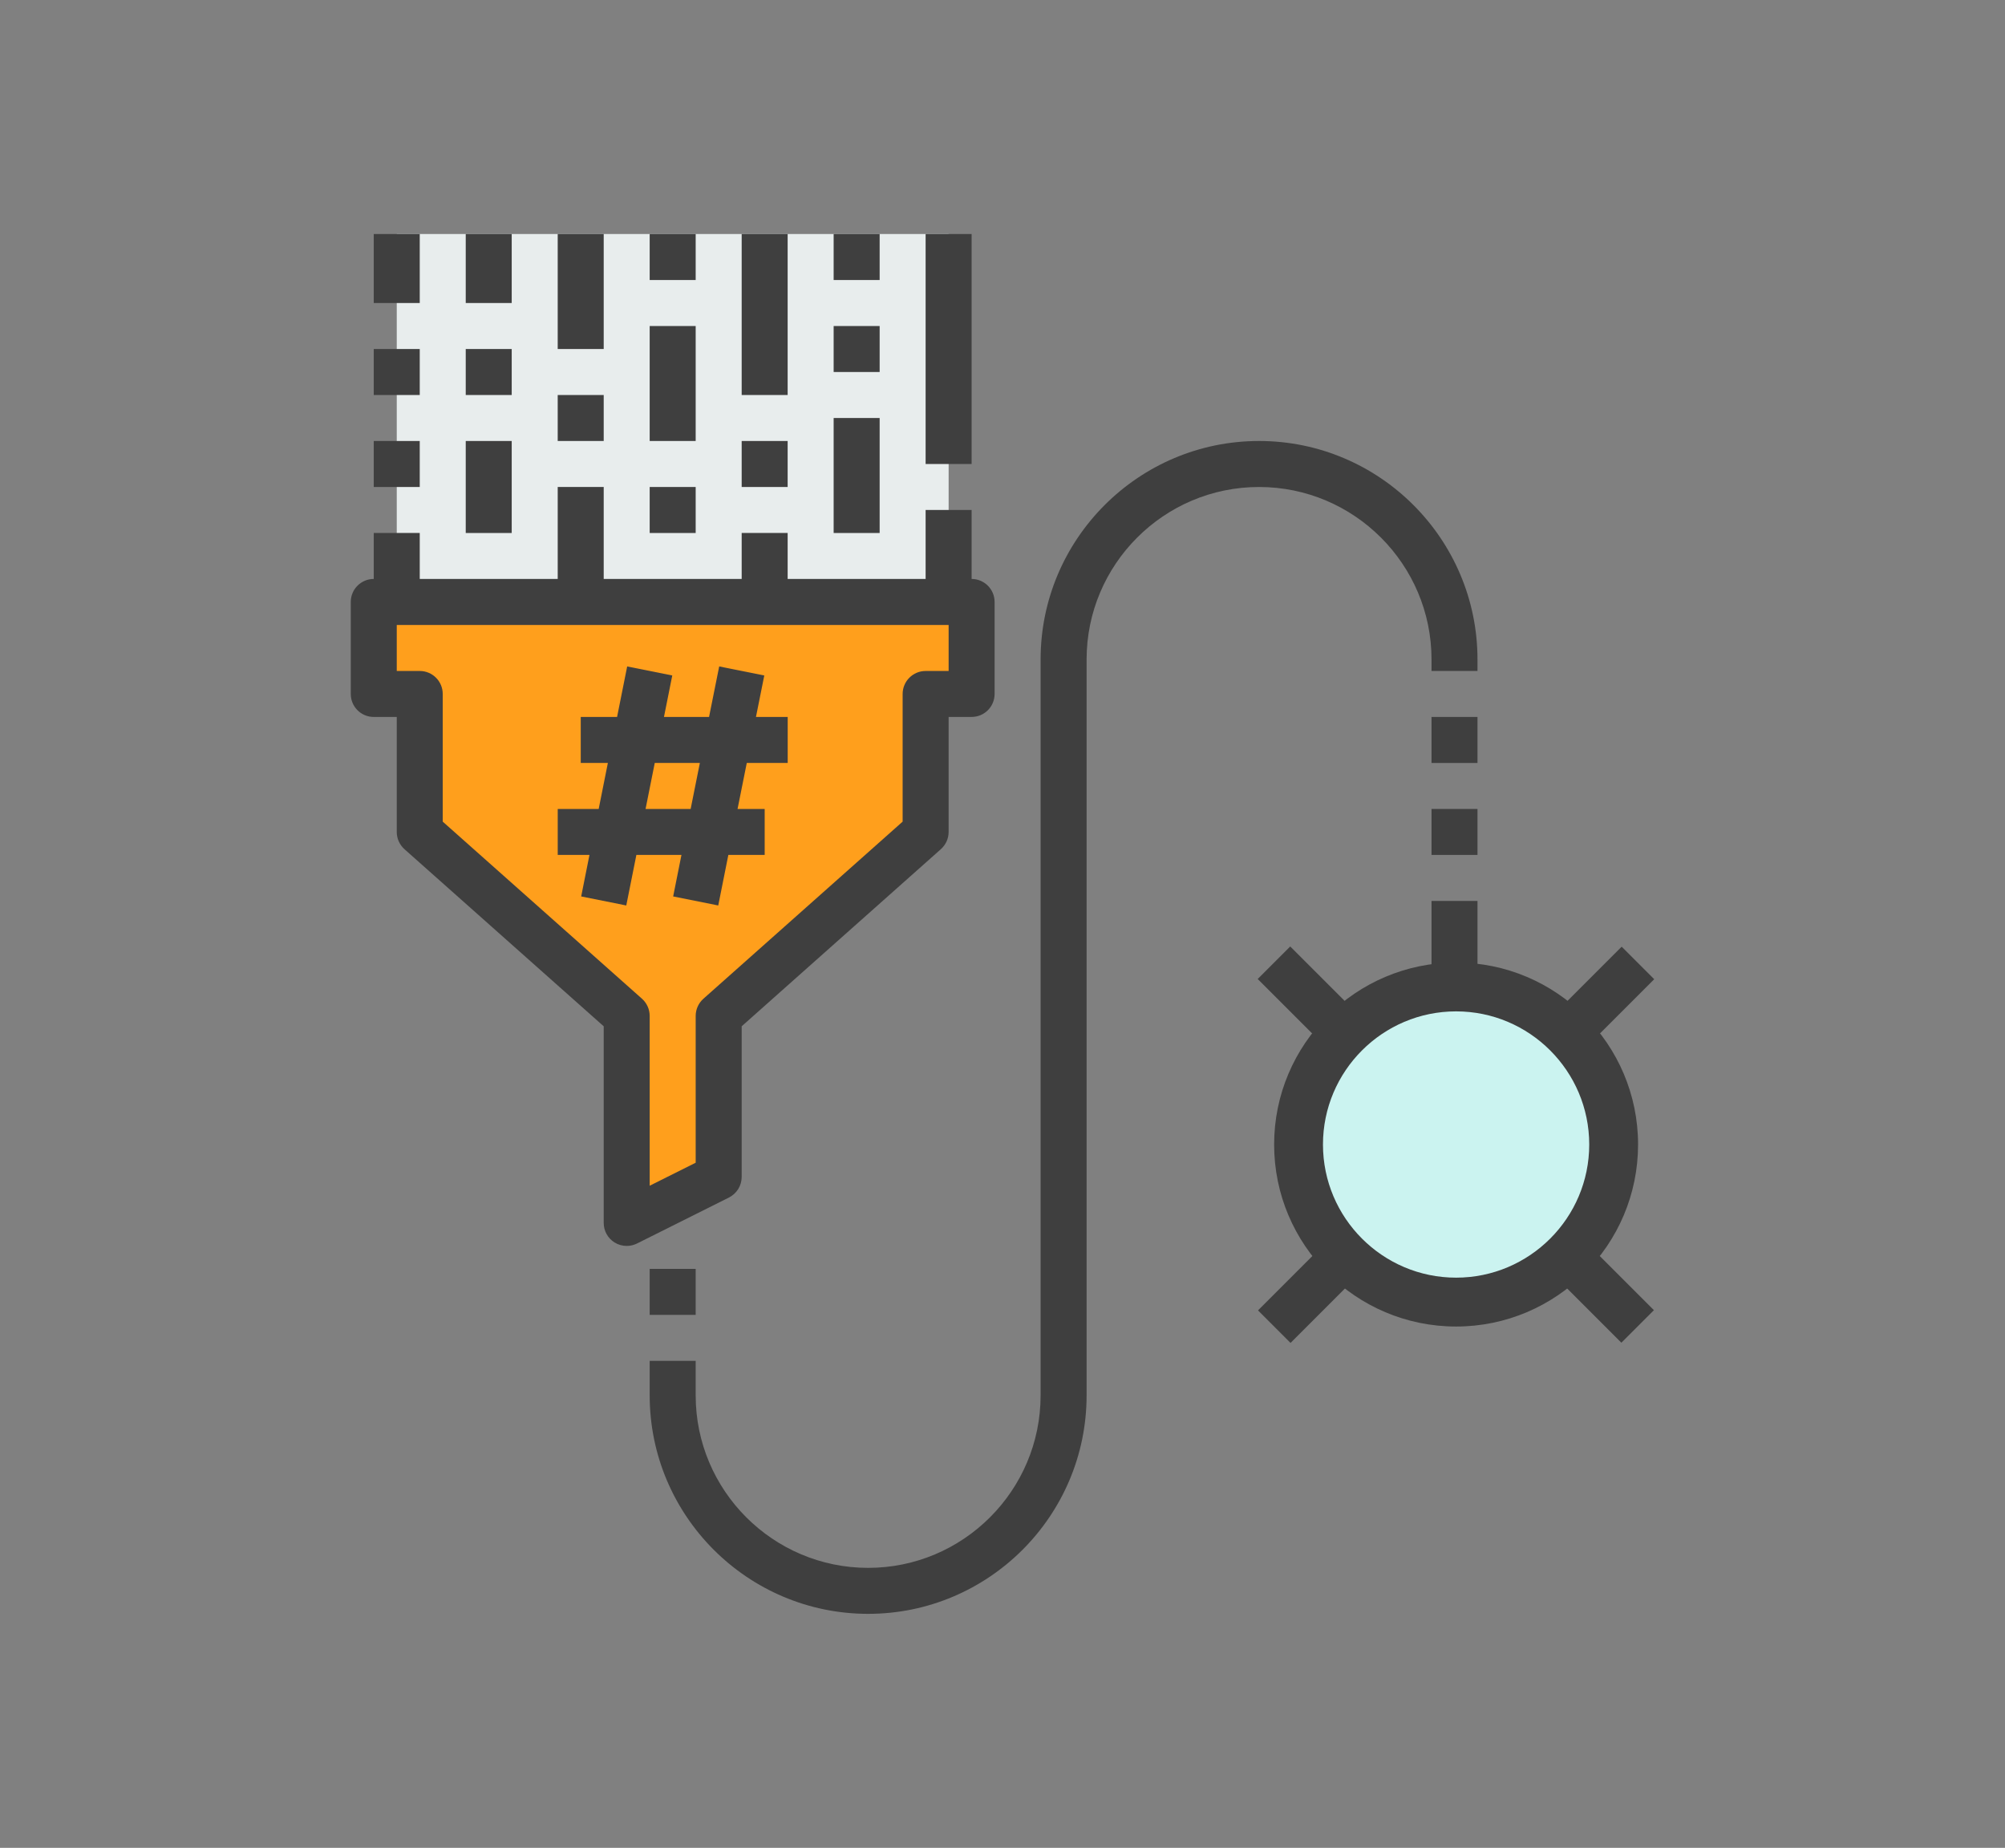 <?xml version="1.0" encoding="utf-8"?>
<!-- Generator: Adobe Illustrator 16.0.0, SVG Export Plug-In . SVG Version: 6.00 Build 0)  -->
<svg version="1.2" baseProfile="tiny" id="Layer_1" xmlns="http://www.w3.org/2000/svg" xmlns:xlink="http://www.w3.org/1999/xlink"
	 x="0px" y="0px" width="94.46px" height="87.048px" viewBox="0 0 94.46 87.048" xml:space="preserve">
<rect x="0" y="0" width="94.46" height="87.048" fill="#808080" stroke="none"/>
<g>
	<g>
		<polygon fill="#FF9F1C" points="44.692,28.358 36.025,28.358 27.358,28.358 18.692,28.358 17.608,28.358 17.608,32.691 
			19.775,32.691 19.775,39.191 29.525,47.858 29.525,57.608 33.858,55.441 33.858,47.858 43.608,39.191 43.608,32.691 
			45.775,32.691 45.775,28.358 		"/>
		<rect x="18.692" y="11.024" fill="#E8EDED" width="26" height="17.334"/>
		<g>
			<rect x="67.442" y="42.441" fill="#3F3F3F" width="2.166" height="3.25"/>
			<path fill="#3F3F3F" d="M17.608,33.774h1.084v5.417c0,0.31,0.132,0.604,0.362,0.811l9.388,8.344v9.263
				c0,0.376,0.194,0.724,0.514,0.922c0.174,0.107,0.371,0.161,0.569,0.161c0.166,0,0.331-0.038,0.484-0.113l4.333-2.167
				c0.367-0.184,0.6-0.559,0.6-0.97v-7.097L44.329,40c0.23-0.205,0.363-0.5,0.363-0.81v-5.417h1.083
				c0.598,0,1.083-0.484,1.083-1.083v-4.333c0-0.598-0.485-1.084-1.083-1.084v-3.25h-2.167v3.25h-6.5v-2.166h-2.166v2.166h-6.5
				v-4.333h-2.167v4.333h-6.5v-2.166h-2.167v2.166c-0.598,0-1.083,0.486-1.083,1.084v4.333
				C16.525,33.29,17.011,33.774,17.608,33.774z M44.692,31.608h-1.084c-0.598,0-1.083,0.485-1.083,1.083v6.014l-9.387,8.344
				c-0.231,0.205-0.363,0.499-0.363,0.81v6.914l-2.167,1.083v-7.997c0-0.311-0.132-0.604-0.362-0.811l-9.388-8.343v-6.014
				c0-0.598-0.485-1.083-1.083-1.083h-1.083v-2.167h26V31.608z"/>
			<rect x="30.608" y="22.941" fill="#3F3F3F" width="2.167" height="2.167"/>
			<rect x="30.608" y="15.358" fill="#3F3F3F" width="2.167" height="5.416"/>
			<rect x="30.608" y="11.024" fill="#3F3F3F" width="2.167" height="2.167"/>
			<rect x="34.942" y="20.774" fill="#3F3F3F" width="2.166" height="2.167"/>
			<rect x="34.942" y="11.024" fill="#3F3F3F" width="2.166" height="7.584"/>
			<rect x="17.608" y="20.774" fill="#3F3F3F" width="2.167" height="2.167"/>
			<rect x="17.608" y="11.024" fill="#3F3F3F" width="2.167" height="3.25"/>
			<rect x="39.275" y="19.691" fill="#3F3F3F" width="2.167" height="5.417"/>
			<rect x="39.275" y="15.358" fill="#3F3F3F" width="2.167" height="2.166"/>
			<rect x="39.275" y="11.024" fill="#3F3F3F" width="2.167" height="2.167"/>
			<rect x="21.942" y="11.024" fill="#3F3F3F" width="2.166" height="3.25"/>
			<rect x="21.942" y="16.441" fill="#3F3F3F" width="2.166" height="2.167"/>
			<rect x="21.942" y="20.774" fill="#3F3F3F" width="2.166" height="4.334"/>
			<rect x="26.275" y="11.024" fill="#3F3F3F" width="2.167" height="5.417"/>
			<rect x="26.275" y="18.608" fill="#3F3F3F" width="2.167" height="2.166"/>
			<rect x="17.608" y="16.441" fill="#3F3F3F" width="2.167" height="2.167"/>
			<rect x="43.608" y="11.024" fill="#3F3F3F" width="2.167" height="10.834"/>
			<path fill="#3F3F3F" d="M27.381,42.229l2.124,0.426l0.476-2.381h2.124l-0.391,1.955l2.124,0.426l0.476-2.381h1.712v-2.166h-1.278
				l0.434-2.167h1.928v-2.167h-1.495l0.392-1.954l-2.124-0.426l-0.478,2.38h-2.124l0.391-1.954l-2.124-0.426l-0.476,2.38h-1.712
				v2.167h1.278l-0.433,2.167h-1.929v2.166h1.495L27.381,42.229z M30.847,35.941h2.125l-0.434,2.167h-2.124L30.847,35.941z"/>
			<path fill="#3F3F3F" d="M69.608,31.066c0-5.675-4.617-10.292-10.291-10.292c-5.675,0-10.292,4.617-10.292,10.292v34.667
				c0,4.48-3.645,8.125-8.125,8.125s-8.125-3.645-8.125-8.125v-1.625h-2.167v1.625c0,5.674,4.617,10.291,10.292,10.291
				s10.292-4.617,10.292-10.291V31.066c0-4.48,3.645-8.125,8.125-8.125s8.125,3.645,8.125,8.125v0.542h2.166V31.066z"/>
			<rect x="30.608" y="59.774" fill="#3F3F3F" width="2.167" height="2.167"/>
			<rect x="67.442" y="33.774" fill="#3F3F3F" width="2.166" height="2.167"/>
			<rect x="67.442" y="38.108" fill="#3F3F3F" width="2.166" height="2.166"/>
		</g>
	</g>
	<g>
		<g>
			
				<rect x="67.514" y="41.799" transform="matrix(-0.707 -0.707 0.707 -0.707 78.981 140.546)" fill="#3F3F3F" width="2.168" height="24.234"/>
		</g>
		<g>
			
				<rect x="67.515" y="41.799" transform="matrix(0.707 -0.707 0.707 0.707 -18.032 64.299)" fill="#3F3F3F" width="2.168" height="24.234"/>
		</g>
		<g>
			<circle fill="#CBF3F0" cx="68.6" cy="53.916" r="7.423"/>
			<path fill="#3F3F3F" d="M68.599,62.489c-4.727,0-8.572-3.846-8.572-8.573s3.846-8.573,8.572-8.573
				c4.728,0,8.574,3.846,8.574,8.573S73.326,62.489,68.599,62.489z M68.599,47.643c-3.458,0-6.271,2.813-6.271,6.272
				s2.813,6.272,6.271,6.272c3.459,0,6.273-2.813,6.273-6.272S72.058,47.643,68.599,47.643z"/>
		</g>
	</g>
</g>
</svg>
